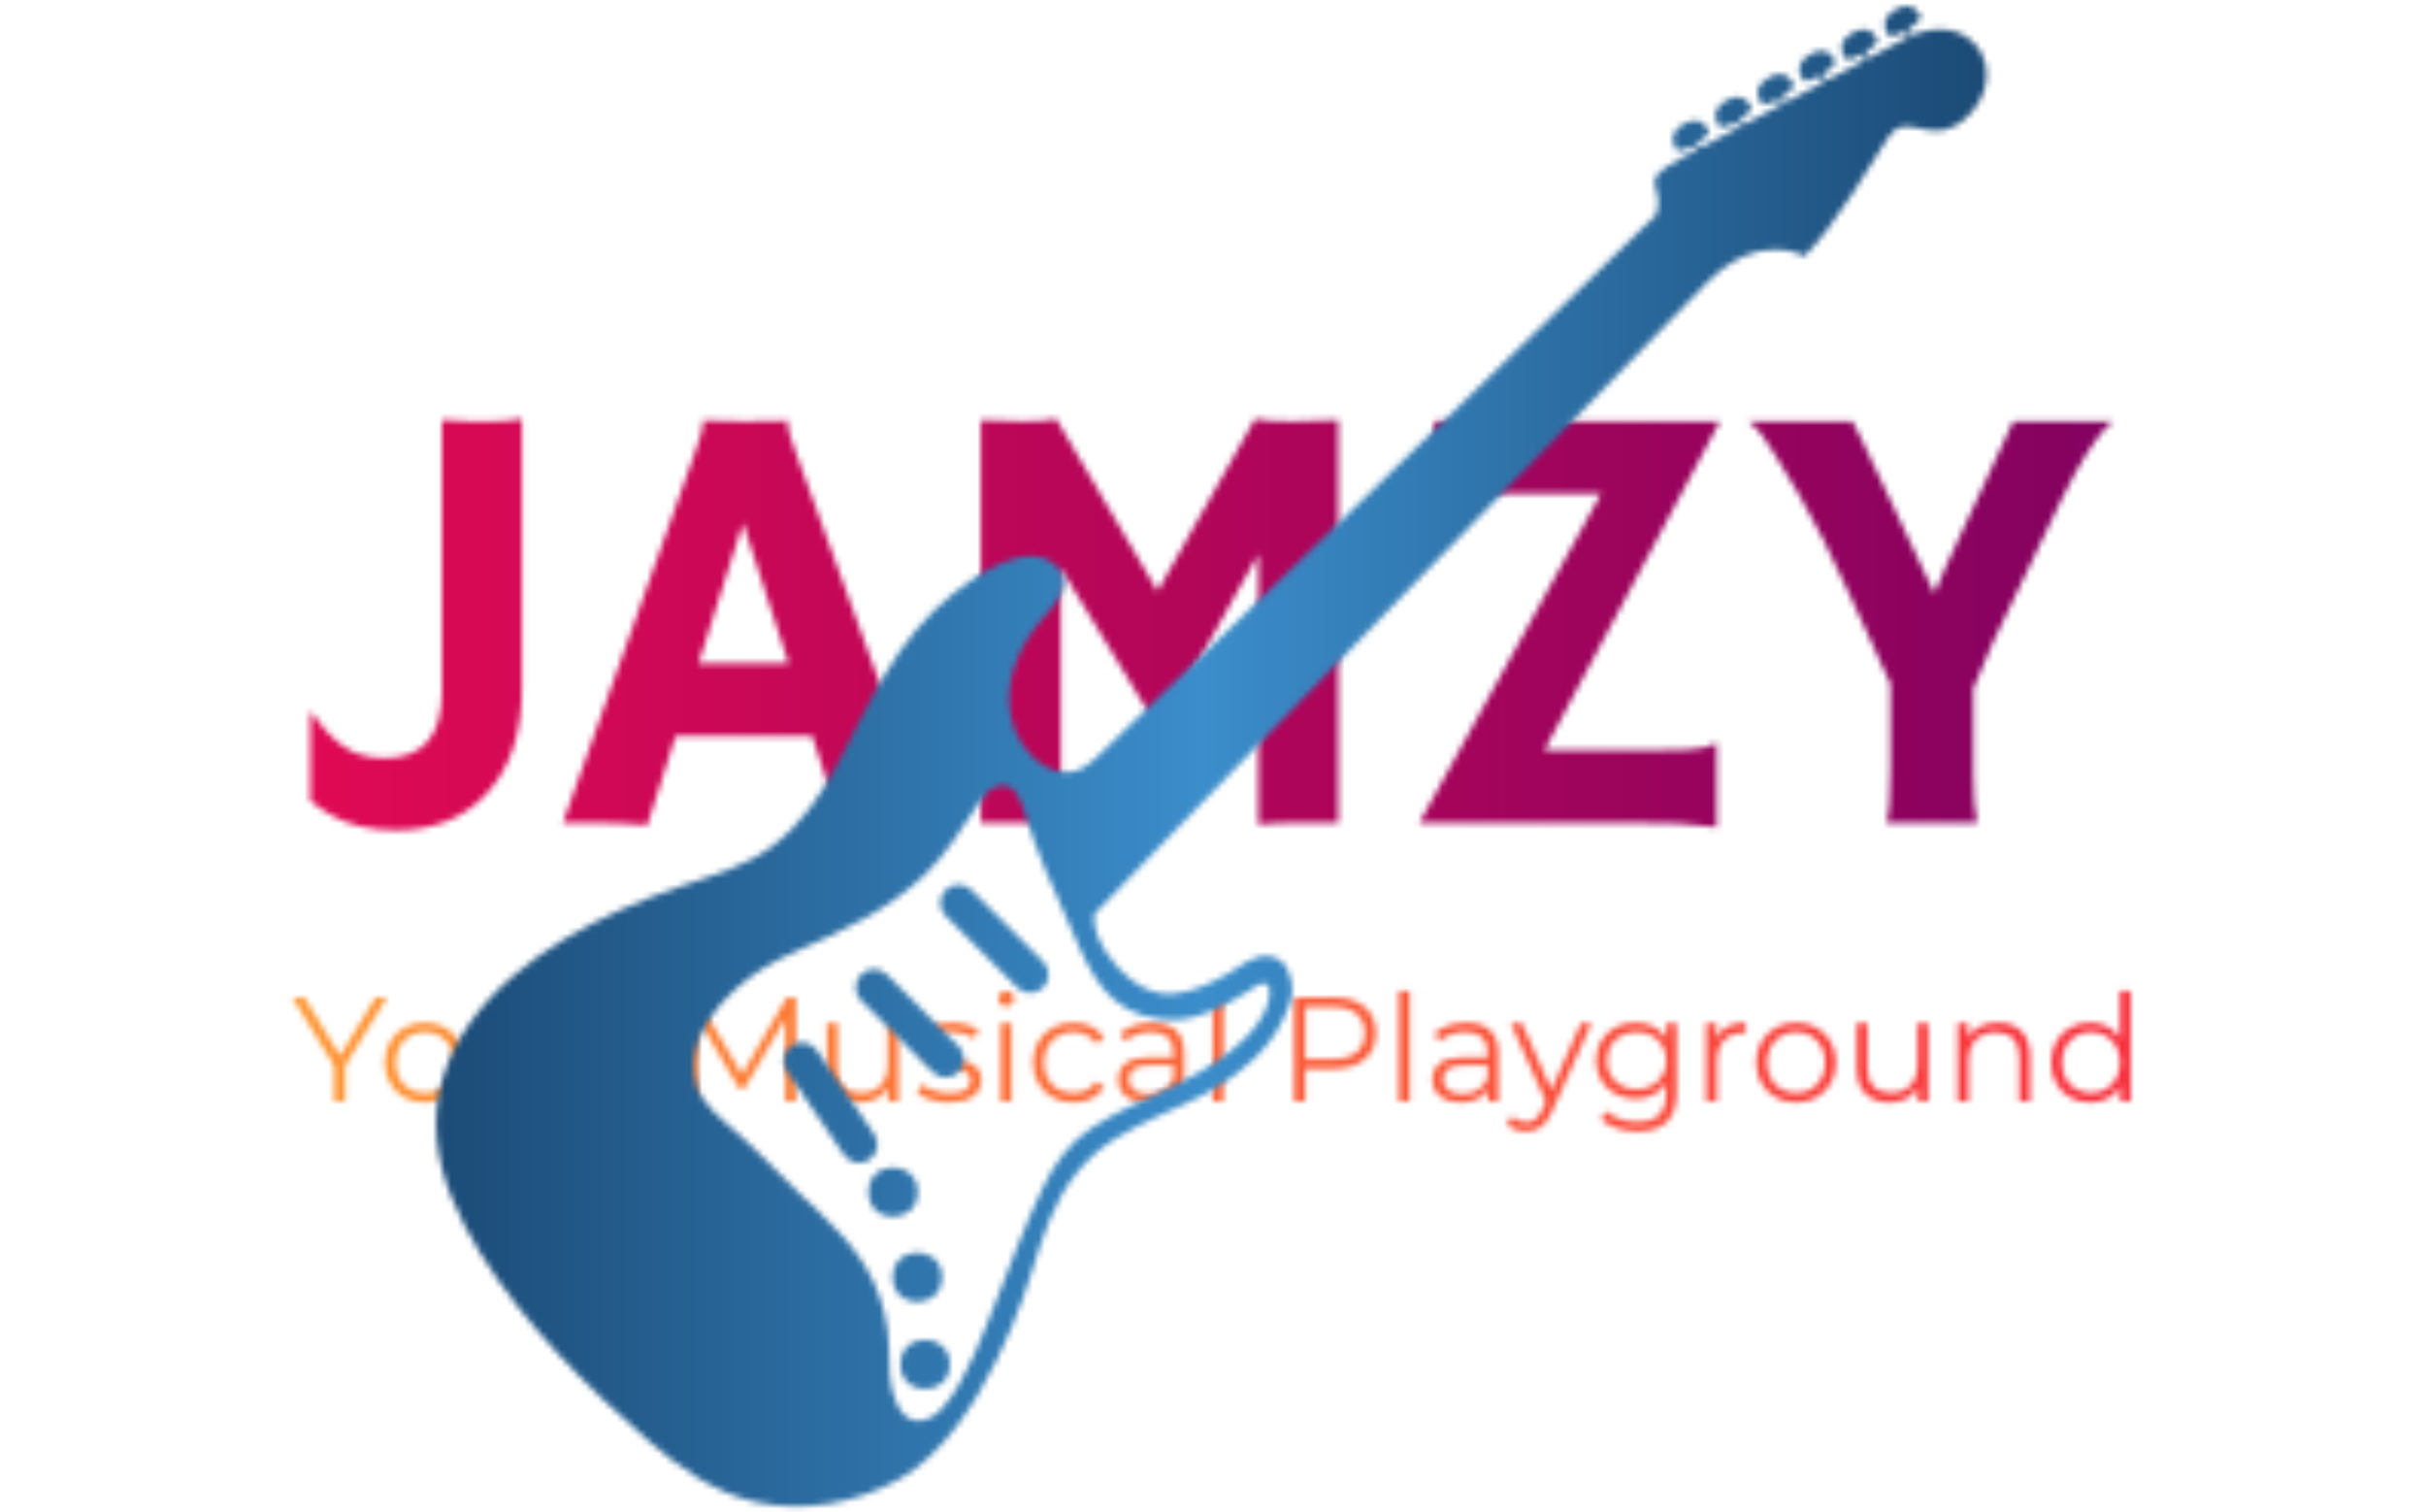 <svg xmlns="http://www.w3.org/2000/svg" version="1.1" xmlns:xlink="http://www.w3.org/1999/xlink" xmlns:svgjs="http://svgjs.dev/svgjs" width="1000" height="623" viewBox="0 0 1000 623"><g transform="matrix(1,0,0,1,-0.606,0.252)"><svg viewBox="0 0 396 247" data-background-color="#001f3f" preserveAspectRatio="xMidYMid meet" height="623" width="1000" xmlns="http://www.w3.org/2000/svg" xmlns:xlink="http://www.w3.org/1999/xlink"><g id="tight-bounds" transform="matrix(1,0,0,1,0.24,-0.1)"><svg viewBox="0 0 395.52 247.2" height="247.2" width="395.52"><g><svg></svg></g><g><svg viewBox="0 0 395.52 247.2" height="247.2" width="395.52"><mask id="d62d46cd-2a39-4cc9-b83d-e2643ce417a7"><rect width="640" height="400" fill="white"></rect><g transform="matrix(1,0,0,1,39.552,60.372)"><svg viewBox="0 0 316.416 126.455" height="126.455" width="316.416"><g><svg viewBox="0 0 316.416 126.455" height="126.455" width="316.416"><g><svg viewBox="0 0 316.416 126.455" height="126.455" width="316.416"><g><svg viewBox="0 0 316.416 126.455" height="126.455" width="316.416"><g id="SvgjsG17835"><svg viewBox="0 0 316.416 126.455" height="126.455" width="316.416" id="SvgjsSvg17834"><g><svg viewBox="0 0 316.416 83.377" height="83.377" width="316.416"><g transform="matrix(1,0,0,1,0,0)"><svg width="316.416" viewBox="-3.71 -36.67 153.84 41.28" height="83.377" data-palette-color="url(#01384b9b-c4e0-412e-a36a-78853dafd57f)"><path d="M10.94-10.6L10.94-32.59Q12.45-32.47 13.13-32.47L13.13-32.47 15.04-32.47Q16.24-32.47 17.41-32.67L17.41-32.67 17.41-10.79Q17.41-5.42 14.55-2.34L14.55-2.34Q11.84 0.61 7.23 0.61L7.23 0.61Q4.05 0.61 1.9-0.66L1.9-0.66Q1.1-1.12 0.29-1.78L0.29-1.78 0.29-8.84 0.46-8.89Q1.49-7.28 2.87-6.25 4.25-5.22 6.3-5.22L6.3-5.22Q10.94-5.22 10.94-10.6L10.94-10.6ZM29.86-7.03L27.56 0.2Q25.46 0 22.65 0L22.65 0 20.73 0 31.35-29.76Q32.05-31.76 32.05-32.09 32.05-32.42 32.03-32.5L32.03-32.5 32.05-32.54Q33.64-32.47 35.42-32.47L35.42-32.47Q36.89-32.47 38.94-32.52L38.94-32.52 38.96-32.47Q38.91-32.37 38.91-32.2L38.91-32.2Q38.91-31.74 39.65-29.74L39.65-29.74 50.49 0.07Q50 0.05 49.34 0.05L49.34 0.05Q49.34 0.05 48.07 0L48.07 0Q47.46 0 46.97 0L46.97 0 43.19 0 40.89-7.03 29.86-7.03ZM31.71-12.89L38.99-12.89 35.3-24.24 31.71-12.89ZM61.01-20.58L61.01 0.15Q59.83 0 56.49 0L56.49 0 54.54 0 54.54-32.57Q56.1-32.47 57.98-32.47 59.86-32.47 60.64-32.67L60.64-32.67 68.84-18.73 76.73-32.67Q77.51-32.47 79.71-32.47 81.9-32.47 83.47-32.57L83.47-32.57 83.47 0 81.51 0Q78.17 0 77 0.15L77 0.15 77-21.73 69.01-7.45 61.01-20.58ZM91.28-29.54L91.28-30.27Q91.28-31.08 91.2-32.47L91.2-32.47 114.35-32.47 100.14-5.86 109-5.86Q112.47-5.86 113.09-6.07 113.71-6.27 114.08-6.45L114.08-6.45 114.08 0.37Q113.03 0.27 112.35 0.2 111.66 0.12 110.91 0.07L110.91 0.07Q109.76 0 106.46 0L106.46 0 90.03 0 104.73-26.61 97.04-26.61Q92.28-26.61 90.98-26.1L90.98-26.1Q91.28-27.32 91.28-29.54L91.28-29.54ZM135.15 0L127.82 0Q128.14-0.95 128.14-4.44L128.14-4.44 128.14-11.23Q123.92-20.53 122.74-22.84 121.57-25.15 120.77-26.49L120.77-26.49Q118.23-30.79 117.7-31.42 117.18-32.06 116.64-32.47L116.64-32.47 125.06-32.47Q125.33-31.98 125.8-31.03L125.8-31.03 131.7-18.55Q132.12-19.58 132.68-20.85L132.68-20.85Q138-32.3 138.08-32.47L138.08-32.47 146.13-32.47Q144.89-31.47 143.08-28.27L143.08-28.27Q142.52-27.32 141.96-26.1L141.96-26.1 136.44-14.6Q135.51-12.52 134.85-10.86L134.85-10.86 134.85-3.86Q134.85-1.42 135.15 0L135.15 0Z" opacity="1" transform="matrix(1,0,0,1,0,0)" fill="black" class="wordmark-text-0" id="SvgjsPath17833" stroke-width="7" stroke="black" stroke-linejoin="round"></path></svg></g></svg></g><g transform="matrix(1,0,0,1,3.5,99.639)"><svg viewBox="0 0 309.416 26.816" height="26.816" width="309.416"><g transform="matrix(1,0,0,1,0,0)"><svg width="309.416" viewBox="-3.95 -41.1 624.65 55.05" height="26.816" data-palette-color="url(#26311c59-3ab5-4623-a663-c4e4583786af)"><path d="M31.7-35L17.7-12.1 17.7 0 14.05 0 14.05-12.1 0.05-35 4-35 16-15.35 28-35 31.7-35ZM44.45 0.25Q40.65 0.25 37.6-1.48 34.55-3.2 32.8-6.25 31.05-9.3 31.05-13.15L31.05-13.15Q31.05-17 32.8-20.05 34.55-23.1 37.6-24.8 40.65-26.5 44.45-26.5L44.45-26.5Q48.25-26.5 51.3-24.8 54.35-23.1 56.08-20.05 57.8-17 57.8-13.15L57.8-13.15Q57.8-9.3 56.08-6.25 54.35-3.2 51.3-1.48 48.25 0.25 44.45 0.25L44.45 0.25ZM44.45-2.9Q47.25-2.9 49.48-4.17 51.7-5.45 52.95-7.8 54.2-10.15 54.2-13.15L54.2-13.15Q54.2-16.15 52.95-18.5 51.7-20.85 49.48-22.13 47.25-23.4 44.45-23.4L44.45-23.4Q41.65-23.4 39.43-22.13 37.2-20.85 35.93-18.5 34.65-16.15 34.65-13.15L34.65-13.15Q34.65-10.15 35.93-7.8 37.2-5.45 39.43-4.17 41.65-2.9 44.45-2.9L44.45-2.9ZM85.2-26.3L88.75-26.3 88.75 0 85.35 0 85.35-4.8Q83.95-2.4 81.5-1.07 79.05 0.25 75.9 0.25L75.9 0.25Q70.75 0.25 67.78-2.63 64.8-5.5 64.8-11.05L64.8-11.05 64.8-26.3 68.35-26.3 68.35-11.4Q68.35-7.25 70.4-5.1 72.45-2.95 76.25-2.95L76.25-2.95Q80.4-2.95 82.8-5.48 85.2-8 85.2-12.5L85.2-12.5 85.2-26.3ZM102.1-21.15Q103.35-23.8 105.83-25.15 108.3-26.5 111.95-26.5L111.95-26.5 111.95-23.05 111.1-23.1Q106.95-23.1 104.6-20.55 102.25-18 102.25-13.4L102.25-13.4 102.25 0 98.7 0 98.7-26.3 102.1-26.3 102.1-21.15ZM165.9-35L168.95-35 168.95 0 165.4 0 165.4-28 151.65-4.45 149.9-4.45 136.15-27.85 136.15 0 132.6 0 132.6-35 135.65-35 150.85-9.05 165.9-35ZM199.75-26.3L203.3-26.3 203.3 0 199.9 0 199.9-4.8Q198.5-2.4 196.05-1.07 193.6 0.25 190.45 0.25L190.45 0.25Q185.3 0.25 182.33-2.63 179.35-5.5 179.35-11.05L179.35-11.05 179.35-26.3 182.9-26.3 182.9-11.4Q182.9-7.25 184.95-5.1 187-2.95 190.8-2.95L190.8-2.95Q194.95-2.95 197.35-5.48 199.75-8 199.75-12.5L199.75-12.5 199.75-26.3ZM220.3 0.25Q217.1 0.25 214.18-0.68 211.25-1.6 209.6-3L209.6-3 211.2-5.8Q212.85-4.5 215.35-3.68 217.85-2.85 220.55-2.85L220.55-2.85Q224.15-2.85 225.88-3.98 227.6-5.1 227.6-7.15L227.6-7.15Q227.6-8.6 226.65-9.43 225.7-10.25 224.25-10.68 222.8-11.1 220.4-11.5L220.4-11.5Q217.2-12.1 215.25-12.73 213.3-13.35 211.93-14.85 210.55-16.35 210.55-19L210.55-19Q210.55-22.3 213.3-24.4 216.05-26.5 220.95-26.5L220.95-26.5Q223.5-26.5 226.05-25.83 228.6-25.15 230.25-24.05L230.25-24.05 228.7-21.2Q225.45-23.45 220.95-23.45L220.95-23.45Q217.55-23.45 215.83-22.25 214.1-21.05 214.1-19.1L214.1-19.1Q214.1-17.6 215.08-16.7 216.05-15.8 217.5-15.38 218.95-14.95 221.5-14.5L221.5-14.5Q224.65-13.9 226.55-13.3 228.45-12.7 229.8-11.25 231.15-9.8 231.15-7.25L231.15-7.25Q231.15-3.8 228.28-1.78 225.4 0.25 220.3 0.25L220.3 0.25ZM237.7 0L237.7-26.3 241.25-26.3 241.25 0 237.7 0ZM239.5-32.05Q238.4-32.05 237.65-32.8 236.9-33.55 236.9-34.6L236.9-34.6Q236.9-35.6 237.65-36.35 238.4-37.1 239.5-37.1L239.5-37.1Q240.6-37.1 241.35-36.38 242.1-35.65 242.1-34.65L242.1-34.65Q242.1-33.55 241.35-32.8 240.6-32.05 239.5-32.05L239.5-32.05ZM262.05 0.25Q258.15 0.25 255.07-1.45 252-3.15 250.25-6.23 248.5-9.3 248.5-13.15L248.5-13.15Q248.5-17 250.25-20.05 252-23.1 255.07-24.8 258.15-26.5 262.05-26.5L262.05-26.5Q265.45-26.5 268.13-25.18 270.8-23.85 272.35-21.3L272.35-21.3 269.7-19.5Q268.4-21.45 266.4-22.43 264.4-23.4 262.05-23.4L262.05-23.4Q259.2-23.4 256.93-22.13 254.65-20.85 253.38-18.5 252.1-16.15 252.1-13.15L252.1-13.15Q252.1-10.1 253.38-7.78 254.65-5.45 256.93-4.17 259.2-2.9 262.05-2.9L262.05-2.9Q264.4-2.9 266.4-3.85 268.4-4.8 269.7-6.75L269.7-6.75 272.35-4.95Q270.8-2.4 268.1-1.07 265.4 0.25 262.05 0.25L262.05 0.25ZM288.5-26.5Q293.65-26.5 296.4-23.93 299.15-21.35 299.15-16.3L299.15-16.3 299.15 0 295.75 0 295.75-4.1Q294.55-2.05 292.22-0.9 289.9 0.25 286.7 0.25L286.7 0.25Q282.3 0.25 279.7-1.85 277.1-3.95 277.1-7.4L277.1-7.4Q277.1-10.75 279.52-12.8 281.95-14.85 287.25-14.85L287.25-14.85 295.6-14.85 295.6-16.45Q295.6-19.85 293.7-21.63 291.8-23.4 288.15-23.4L288.15-23.4Q285.65-23.4 283.35-22.58 281.05-21.75 279.4-20.3L279.4-20.3 277.8-22.95Q279.8-24.65 282.6-25.58 285.4-26.5 288.5-26.5L288.5-26.5ZM287.25-2.55Q290.25-2.55 292.4-3.93 294.55-5.3 295.6-7.9L295.6-7.9 295.6-12.2 287.35-12.2Q280.6-12.2 280.6-7.5L280.6-7.5Q280.6-5.2 282.35-3.88 284.1-2.55 287.25-2.55L287.25-2.55ZM308.8 0L308.8-37.1 312.35-37.1 312.35 0 308.8 0ZM349.2-35Q355.9-35 359.7-31.8 363.5-28.6 363.5-23L363.5-23Q363.5-17.4 359.7-14.23 355.9-11.05 349.2-11.05L349.2-11.05 339.8-11.05 339.8 0 336.1 0 336.1-35 349.2-35ZM349.1-14.3Q354.3-14.3 357.05-16.57 359.8-18.85 359.8-23L359.8-23Q359.8-27.25 357.05-29.53 354.3-31.8 349.1-31.8L349.1-31.8 339.8-31.8 339.8-14.3 349.1-14.3ZM371.25 0L371.25-37.1 374.8-37.1 374.8 0 371.25 0ZM393.9-26.5Q399.05-26.5 401.8-23.93 404.55-21.35 404.55-16.3L404.55-16.3 404.55 0 401.15 0 401.15-4.1Q399.95-2.05 397.62-0.9 395.3 0.25 392.1 0.25L392.1 0.25Q387.7 0.25 385.1-1.85 382.5-3.95 382.5-7.4L382.5-7.4Q382.5-10.75 384.92-12.8 387.35-14.85 392.65-14.85L392.65-14.85 401-14.85 401-16.45Q401-19.85 399.1-21.63 397.2-23.4 393.55-23.4L393.55-23.4Q391.05-23.4 388.75-22.58 386.45-21.75 384.8-20.3L384.8-20.3 383.2-22.95Q385.2-24.65 388-25.58 390.8-26.5 393.9-26.5L393.9-26.5ZM392.65-2.55Q395.65-2.55 397.8-3.93 399.95-5.3 401-7.9L401-7.9 401-12.2 392.75-12.2Q386-12.2 386-7.5L386-7.5Q386-5.2 387.75-3.88 389.5-2.55 392.65-2.55L392.65-2.55ZM432.3-26.3L435.8-26.3 422.65 3.15Q421.05 6.85 418.95 8.4 416.85 9.95 413.9 9.95L413.9 9.95Q412 9.95 410.35 9.35 408.7 8.75 407.5 7.55L407.5 7.55 409.15 4.9Q411.15 6.9 413.95 6.9L413.95 6.9Q415.75 6.9 417.02 5.9 418.3 4.9 419.4 2.5L419.4 2.5 420.55-0.05 408.8-26.3 412.5-26.3 422.4-3.95 432.3-26.3ZM461-26.3L464.4-26.3 464.4-3.2Q464.4 3.5 461.12 6.73 457.85 9.95 451.25 9.95L451.25 9.95Q447.6 9.95 444.32 8.88 441.05 7.8 439 5.9L439 5.9 440.8 3.2Q442.7 4.9 445.42 5.85 448.15 6.8 451.15 6.8L451.15 6.8Q456.15 6.8 458.5 4.48 460.85 2.15 460.85-2.75L460.85-2.75 460.85-6.1Q459.2-3.6 456.52-2.3 453.85-1 450.6-1L450.6-1Q446.9-1 443.87-2.63 440.85-4.25 439.12-7.18 437.4-10.1 437.4-13.8L437.4-13.8Q437.4-17.5 439.12-20.4 440.85-23.3 443.85-24.9 446.85-26.5 450.6-26.5L450.6-26.5Q453.95-26.5 456.65-25.15 459.35-23.8 461-21.25L461-21.25 461-26.3ZM450.95-4.15Q453.8-4.15 456.1-5.38 458.4-6.6 459.67-8.8 460.95-11 460.95-13.8L460.95-13.8Q460.95-16.6 459.67-18.78 458.4-20.95 456.12-22.18 453.85-23.4 450.95-23.4L450.95-23.4Q448.1-23.4 445.82-22.2 443.55-21 442.27-18.8 441-16.6 441-13.8L441-13.8Q441-11 442.27-8.8 443.55-6.6 445.82-5.38 448.1-4.15 450.95-4.15L450.95-4.15ZM477.75-21.15Q479-23.8 481.47-25.15 483.95-26.5 487.6-26.5L487.6-26.5 487.6-23.05 486.75-23.1Q482.6-23.1 480.25-20.55 477.9-18 477.9-13.4L477.9-13.4 477.9 0 474.35 0 474.35-26.3 477.75-26.3 477.75-21.15ZM504.5 0.25Q500.7 0.25 497.65-1.48 494.6-3.2 492.85-6.25 491.1-9.3 491.1-13.15L491.1-13.15Q491.1-17 492.85-20.05 494.6-23.1 497.65-24.8 500.7-26.5 504.5-26.5L504.5-26.5Q508.3-26.5 511.35-24.8 514.4-23.1 516.13-20.05 517.85-17 517.85-13.15L517.85-13.15Q517.85-9.3 516.13-6.25 514.4-3.2 511.35-1.48 508.3 0.25 504.5 0.25L504.5 0.25ZM504.5-2.9Q507.3-2.9 509.53-4.17 511.75-5.45 513-7.8 514.25-10.15 514.25-13.15L514.25-13.15Q514.25-16.15 513-18.5 511.75-20.85 509.53-22.13 507.3-23.4 504.5-23.4L504.5-23.4Q501.7-23.4 499.48-22.13 497.25-20.85 495.98-18.5 494.7-16.15 494.7-13.15L494.7-13.15Q494.7-10.15 495.98-7.8 497.25-5.45 499.48-4.17 501.7-2.9 504.5-2.9L504.5-2.9ZM545.25-26.3L548.8-26.3 548.8 0 545.4 0 545.4-4.8Q544-2.4 541.55-1.07 539.1 0.25 535.95 0.25L535.95 0.25Q530.8 0.25 527.82-2.63 524.85-5.5 524.85-11.05L524.85-11.05 524.85-26.3 528.4-26.3 528.4-11.4Q528.4-7.25 530.45-5.1 532.5-2.95 536.3-2.95L536.3-2.95Q540.45-2.95 542.85-5.48 545.25-8 545.25-12.5L545.25-12.5 545.25-26.3ZM572.15-26.5Q577.1-26.5 580.02-23.63 582.95-20.75 582.95-15.25L582.95-15.25 582.95 0 579.4 0 579.4-14.9Q579.4-19 577.35-21.15 575.3-23.3 571.5-23.3L571.5-23.3Q567.25-23.3 564.77-20.78 562.3-18.25 562.3-13.8L562.3-13.8 562.3 0 558.75 0 558.75-26.3 562.15-26.3 562.15-21.45Q563.6-23.85 566.17-25.18 568.75-26.5 572.15-26.5L572.15-26.5ZM613.15-37.1L616.7-37.1 616.7 0 613.3 0 613.3-5.2Q611.7-2.55 609.08-1.15 606.45 0.25 603.15 0.25L603.15 0.25Q599.45 0.25 596.45-1.45 593.45-3.15 591.75-6.2 590.05-9.25 590.05-13.15L590.05-13.15Q590.05-17.05 591.75-20.1 593.45-23.15 596.45-24.83 599.45-26.5 603.15-26.5L603.15-26.5Q606.35-26.5 608.92-25.18 611.5-23.85 613.15-21.3L613.15-21.3 613.15-37.1ZM603.45-2.9Q606.2-2.9 608.42-4.17 610.65-5.45 611.92-7.8 613.2-10.15 613.2-13.15L613.2-13.15Q613.2-16.15 611.92-18.5 610.65-20.85 608.42-22.13 606.2-23.4 603.45-23.4L603.45-23.4Q600.65-23.4 598.42-22.13 596.2-20.85 594.92-18.5 593.65-16.15 593.65-13.15L593.65-13.15Q593.65-10.15 594.92-7.8 596.2-5.45 598.42-4.17 600.65-2.9 603.45-2.9L603.45-2.9Z" opacity="1" transform="matrix(1,0,0,1,0,0)" fill="black" class="slogan-text-1" id="SvgjsPath17832" stroke-width="7" stroke="black" stroke-linejoin="round"></path></svg></g></svg></g></svg></g></svg></g></svg></g></svg></g></svg></g></mask><g transform="matrix(1,0,0,1,39.552,60.372)"><svg viewBox="0 0 316.416 126.455" height="126.455" width="316.416"><g><svg viewBox="0 0 316.416 126.455" height="126.455" width="316.416"><g><svg viewBox="0 0 316.416 126.455" height="126.455" width="316.416"><g><svg viewBox="0 0 316.416 126.455" height="126.455" width="316.416"><g id="textblocktransform"><svg viewBox="0 0 316.416 126.455" height="126.455" width="316.416" id="textblock"><g><svg viewBox="0 0 316.416 83.377" height="83.377" width="316.416"><g transform="matrix(1,0,0,1,0,0)"><svg width="316.416" viewBox="-3.71 -36.67 153.84 41.28" height="83.377" data-palette-color="url(#01384b9b-c4e0-412e-a36a-78853dafd57f)"></svg></g></svg></g><g transform="matrix(1,0,0,1,3.5,99.639)"><svg viewBox="0 0 309.416 26.816" height="26.816" width="309.416"><g transform="matrix(1,0,0,1,0,0)"><svg width="309.416" viewBox="-3.95 -41.1 624.65 55.05" height="26.816" data-palette-color="url(#26311c59-3ab5-4623-a663-c4e4583786af)"></svg></g></svg></g></svg></g></svg></g></svg></g></svg></g></svg></g><g mask="url(#d62d46cd-2a39-4cc9-b83d-e2643ce417a7)"><g transform="matrix(2.875, 0, 0, 2.875, 71.046, 1)"><svg xmlns="http://www.w3.org/2000/svg" xmlns:xlink="http://www.w3.org/1999/xlink" version="1.1" x="0" y="0" viewBox="6.108 6.863 88.138 85.277" enable-background="new 0 0 100 100" xml:space="preserve" height="85.277" width="88.138" class="icon-none" data-fill-palette-color="accent" id="none"></svg></g></g></svg></g><defs></defs><mask id="bb46cad3-7754-4728-8dab-1914111d8dad"><g id="SvgjsG17847"><svg viewBox="0 0 395.52 247.2" height="247.2" width="395.52"><g><svg></svg></g><g><svg viewBox="0 0 395.52 247.2" height="247.2" width="395.52"><mask id="SvgjsMask17846"><g transform="matrix(1,0,0,1,39.552,60.372)"><svg viewBox="0 0 316.416 126.455" height="126.455" width="316.416"><g><svg viewBox="0 0 316.416 126.455" height="126.455" width="316.416"><g><svg viewBox="0 0 316.416 126.455" height="126.455" width="316.416"><g><svg viewBox="0 0 316.416 126.455" height="126.455" width="316.416"><g id="SvgjsG17845"><svg viewBox="0 0 316.416 126.455" height="126.455" width="316.416" id="SvgjsSvg17844"><g><svg viewBox="0 0 316.416 83.377" height="83.377" width="316.416"><g transform="matrix(1,0,0,1,0,0)"><svg width="316.416" viewBox="-3.71 -36.67 153.84 41.28" height="83.377" data-palette-color="url(#01384b9b-c4e0-412e-a36a-78853dafd57f)"></svg></g></svg></g><g transform="matrix(1,0,0,1,3.5,99.639)"><svg viewBox="0 0 309.416 26.816" height="26.816" width="309.416"><g transform="matrix(1,0,0,1,0,0)"><svg width="309.416" viewBox="-3.95 -41.1 624.65 55.05" height="26.816" data-palette-color="url(#26311c59-3ab5-4623-a663-c4e4583786af)"></svg></g></svg></g></svg></g></svg></g></svg></g></svg></g></svg></g></mask><g transform="matrix(1,0,0,1,39.552,60.372)"><svg viewBox="0 0 316.416 126.455" height="126.455" width="316.416"><g><svg viewBox="0 0 316.416 126.455" height="126.455" width="316.416"><g><svg viewBox="0 0 316.416 126.455" height="126.455" width="316.416"><g><svg viewBox="0 0 316.416 126.455" height="126.455" width="316.416"><g id="SvgjsG17841"><svg viewBox="0 0 316.416 126.455" height="126.455" width="316.416" id="SvgjsSvg17840"><g><svg viewBox="0 0 316.416 83.377" height="83.377" width="316.416"><g transform="matrix(1,0,0,1,0,0)"><svg width="316.416" viewBox="-3.71 -36.67 153.84 41.28" height="83.377" data-palette-color="url(#01384b9b-c4e0-412e-a36a-78853dafd57f)"><path d="M10.94-10.6L10.94-32.59Q12.45-32.47 13.13-32.47L13.13-32.47 15.04-32.47Q16.24-32.47 17.41-32.67L17.41-32.67 17.41-10.79Q17.41-5.42 14.55-2.34L14.55-2.34Q11.84 0.61 7.23 0.61L7.23 0.61Q4.05 0.61 1.9-0.66L1.9-0.66Q1.1-1.12 0.29-1.78L0.29-1.78 0.29-8.84 0.46-8.89Q1.49-7.28 2.87-6.25 4.25-5.22 6.3-5.22L6.3-5.22Q10.94-5.22 10.94-10.6L10.94-10.6ZM29.86-7.03L27.56 0.2Q25.46 0 22.65 0L22.65 0 20.73 0 31.35-29.76Q32.05-31.76 32.05-32.09 32.05-32.42 32.03-32.5L32.03-32.5 32.05-32.54Q33.64-32.47 35.42-32.47L35.42-32.47Q36.89-32.47 38.94-32.52L38.94-32.52 38.96-32.47Q38.91-32.37 38.91-32.2L38.91-32.2Q38.91-31.74 39.65-29.74L39.65-29.74 50.49 0.07Q50 0.05 49.34 0.05L49.34 0.05Q49.34 0.05 48.07 0L48.07 0Q47.46 0 46.97 0L46.97 0 43.19 0 40.89-7.03 29.86-7.03ZM31.71-12.89L38.99-12.89 35.3-24.24 31.71-12.89ZM61.01-20.58L61.01 0.15Q59.83 0 56.49 0L56.49 0 54.54 0 54.54-32.57Q56.1-32.47 57.98-32.47 59.86-32.47 60.64-32.67L60.64-32.67 68.84-18.73 76.73-32.67Q77.51-32.47 79.71-32.47 81.9-32.47 83.47-32.57L83.47-32.57 83.47 0 81.51 0Q78.17 0 77 0.15L77 0.15 77-21.73 69.01-7.45 61.01-20.58ZM91.28-29.54L91.28-30.27Q91.28-31.08 91.2-32.47L91.2-32.47 114.35-32.47 100.14-5.86 109-5.86Q112.47-5.86 113.09-6.07 113.71-6.27 114.08-6.45L114.08-6.45 114.08 0.37Q113.03 0.27 112.35 0.2 111.66 0.12 110.91 0.07L110.91 0.07Q109.76 0 106.46 0L106.46 0 90.03 0 104.73-26.61 97.04-26.61Q92.28-26.61 90.98-26.1L90.98-26.1Q91.28-27.32 91.28-29.54L91.28-29.54ZM135.15 0L127.82 0Q128.14-0.95 128.14-4.44L128.14-4.44 128.14-11.23Q123.92-20.53 122.74-22.84 121.57-25.15 120.77-26.49L120.77-26.49Q118.23-30.79 117.7-31.42 117.18-32.06 116.64-32.47L116.64-32.47 125.06-32.47Q125.33-31.98 125.8-31.03L125.8-31.03 131.7-18.55Q132.12-19.58 132.68-20.85L132.68-20.85Q138-32.3 138.08-32.47L138.08-32.47 146.13-32.47Q144.89-31.47 143.08-28.27L143.08-28.27Q142.52-27.32 141.96-26.1L141.96-26.1 136.44-14.6Q135.51-12.52 134.85-10.86L134.85-10.86 134.85-3.86Q134.85-1.42 135.15 0L135.15 0Z" opacity="1" transform="matrix(1,0,0,1,0,0)" fill="white" class="wordmark-text-0" id="SvgjsPath17839"></path></svg></g></svg></g><g transform="matrix(1,0,0,1,3.5,99.639)"><svg viewBox="0 0 309.416 26.816" height="26.816" width="309.416"><g transform="matrix(1,0,0,1,0,0)"><svg width="309.416" viewBox="-3.95 -41.1 624.65 55.05" height="26.816" data-palette-color="url(#26311c59-3ab5-4623-a663-c4e4583786af)"></svg></g></svg></g></svg></g></svg></g></svg></g></svg></g></svg></g><g mask="url(#d62d46cd-2a39-4cc9-b83d-e2643ce417a7)"><g transform="matrix(2.875, 0, 0, 2.875, 71.046, 1)"><svg xmlns="http://www.w3.org/2000/svg" xmlns:xlink="http://www.w3.org/1999/xlink" version="1.1" x="0" y="0" viewBox="6.108 6.863 88.138 85.277" enable-background="new 0 0 100 100" xml:space="preserve" height="85.277" width="88.138" class="icon-none" data-fill-palette-color="accent" id="SvgjsSvg17837"></svg></g></g></svg></g><defs><mask></mask></defs></svg></g></mask><linearGradient x1="0" x2="1" y1="0.5" y2="0.5" id="01384b9b-c4e0-412e-a36a-78853dafd57f"><stop stop-color="#f00b51" offset="0"></stop><stop stop-color="#730062" offset="1"></stop></linearGradient><rect width="395.52" height="247.2" fill="url(#01384b9b-c4e0-412e-a36a-78853dafd57f)" mask="url(#bb46cad3-7754-4728-8dab-1914111d8dad)" data-fill-palette-color="primary"></rect><mask id="c763e837-7884-4206-86cb-ba8bc0b7bc62"><g id="SvgjsG17865"><svg viewBox="0 0 395.52 247.2" height="247.2" width="395.52"><g><svg></svg></g><g><svg viewBox="0 0 395.52 247.2" height="247.2" width="395.52"><mask id="SvgjsMask17864"><g transform="matrix(1,0,0,1,39.552,60.372)"><svg viewBox="0 0 316.416 126.455" height="126.455" width="316.416"><g><svg viewBox="0 0 316.416 126.455" height="126.455" width="316.416"><g><svg viewBox="0 0 316.416 126.455" height="126.455" width="316.416"><g><svg viewBox="0 0 316.416 126.455" height="126.455" width="316.416"><g id="SvgjsG17863"><svg viewBox="0 0 316.416 126.455" height="126.455" width="316.416" id="SvgjsSvg17862"><g><svg viewBox="0 0 316.416 83.377" height="83.377" width="316.416"><g transform="matrix(1,0,0,1,0,0)"><svg width="316.416" viewBox="-3.71 -36.67 153.84 41.28" height="83.377" data-palette-color="url(#01384b9b-c4e0-412e-a36a-78853dafd57f)"></svg></g></svg></g><g transform="matrix(1,0,0,1,3.5,99.639)"><svg viewBox="0 0 309.416 26.816" height="26.816" width="309.416"><g transform="matrix(1,0,0,1,0,0)"><svg width="309.416" viewBox="-3.95 -41.1 624.65 55.05" height="26.816" data-palette-color="url(#26311c59-3ab5-4623-a663-c4e4583786af)"></svg></g></svg></g></svg></g></svg></g></svg></g></svg></g></svg></g></mask><g transform="matrix(1,0,0,1,39.552,60.372)"><svg viewBox="0 0 316.416 126.455" height="126.455" width="316.416"><g><svg viewBox="0 0 316.416 126.455" height="126.455" width="316.416"><g><svg viewBox="0 0 316.416 126.455" height="126.455" width="316.416"><g><svg viewBox="0 0 316.416 126.455" height="126.455" width="316.416"><g id="SvgjsG17859"><svg viewBox="0 0 316.416 126.455" height="126.455" width="316.416" id="SvgjsSvg17858"><g><svg viewBox="0 0 316.416 83.377" height="83.377" width="316.416"><g transform="matrix(1,0,0,1,0,0)"><svg width="316.416" viewBox="-3.71 -36.67 153.84 41.28" height="83.377" data-palette-color="url(#01384b9b-c4e0-412e-a36a-78853dafd57f)"></svg></g></svg></g><g transform="matrix(1,0,0,1,3.5,99.639)"><svg viewBox="0 0 309.416 26.816" height="26.816" width="309.416"><g transform="matrix(1,0,0,1,0,0)"><svg width="309.416" viewBox="-3.95 -41.1 624.65 55.05" height="26.816" data-palette-color="url(#26311c59-3ab5-4623-a663-c4e4583786af)"><path d="M31.7-35L17.7-12.1 17.7 0 14.05 0 14.05-12.1 0.05-35 4-35 16-15.35 28-35 31.7-35ZM44.45 0.25Q40.65 0.25 37.6-1.48 34.55-3.2 32.8-6.25 31.05-9.3 31.05-13.15L31.05-13.15Q31.05-17 32.8-20.05 34.55-23.1 37.6-24.8 40.65-26.5 44.45-26.5L44.45-26.5Q48.25-26.5 51.3-24.8 54.35-23.1 56.08-20.05 57.8-17 57.8-13.15L57.8-13.15Q57.8-9.3 56.08-6.25 54.35-3.2 51.3-1.48 48.25 0.25 44.45 0.25L44.45 0.25ZM44.45-2.9Q47.25-2.9 49.48-4.17 51.7-5.45 52.95-7.8 54.2-10.15 54.2-13.15L54.2-13.15Q54.2-16.15 52.95-18.5 51.7-20.85 49.48-22.13 47.25-23.4 44.45-23.4L44.45-23.4Q41.65-23.4 39.43-22.13 37.2-20.85 35.93-18.5 34.65-16.15 34.65-13.15L34.65-13.15Q34.65-10.15 35.93-7.8 37.2-5.45 39.43-4.17 41.65-2.9 44.45-2.9L44.45-2.9ZM85.2-26.3L88.75-26.3 88.75 0 85.35 0 85.35-4.8Q83.95-2.4 81.5-1.07 79.05 0.25 75.9 0.25L75.9 0.25Q70.75 0.25 67.78-2.63 64.8-5.5 64.8-11.05L64.8-11.05 64.8-26.3 68.35-26.3 68.35-11.4Q68.35-7.25 70.4-5.1 72.45-2.95 76.25-2.95L76.25-2.95Q80.4-2.95 82.8-5.48 85.2-8 85.2-12.5L85.2-12.5 85.2-26.3ZM102.1-21.15Q103.35-23.8 105.83-25.15 108.3-26.5 111.95-26.5L111.95-26.5 111.95-23.05 111.1-23.1Q106.95-23.1 104.6-20.55 102.25-18 102.25-13.4L102.25-13.4 102.25 0 98.7 0 98.7-26.3 102.1-26.3 102.1-21.15ZM165.9-35L168.95-35 168.95 0 165.4 0 165.4-28 151.65-4.45 149.9-4.45 136.15-27.85 136.15 0 132.6 0 132.6-35 135.65-35 150.85-9.05 165.9-35ZM199.75-26.3L203.3-26.3 203.3 0 199.9 0 199.9-4.8Q198.5-2.4 196.05-1.07 193.6 0.25 190.45 0.25L190.45 0.25Q185.3 0.25 182.33-2.63 179.35-5.5 179.35-11.05L179.35-11.05 179.35-26.3 182.9-26.3 182.9-11.4Q182.9-7.25 184.95-5.1 187-2.95 190.8-2.95L190.8-2.95Q194.95-2.95 197.35-5.48 199.75-8 199.75-12.5L199.75-12.5 199.75-26.3ZM220.3 0.25Q217.1 0.25 214.18-0.68 211.25-1.6 209.6-3L209.6-3 211.2-5.8Q212.85-4.5 215.35-3.68 217.85-2.85 220.55-2.85L220.55-2.85Q224.15-2.85 225.88-3.98 227.6-5.1 227.6-7.15L227.6-7.15Q227.6-8.6 226.65-9.43 225.7-10.25 224.25-10.68 222.8-11.1 220.4-11.5L220.4-11.5Q217.2-12.1 215.25-12.73 213.3-13.35 211.93-14.85 210.55-16.35 210.55-19L210.55-19Q210.55-22.3 213.3-24.4 216.05-26.5 220.95-26.5L220.95-26.5Q223.5-26.5 226.05-25.83 228.6-25.15 230.25-24.05L230.25-24.05 228.7-21.2Q225.45-23.45 220.95-23.45L220.95-23.45Q217.55-23.45 215.83-22.25 214.1-21.05 214.1-19.1L214.1-19.1Q214.1-17.6 215.08-16.7 216.05-15.8 217.5-15.38 218.95-14.95 221.5-14.5L221.5-14.5Q224.65-13.9 226.55-13.3 228.45-12.7 229.8-11.25 231.15-9.8 231.15-7.25L231.15-7.25Q231.15-3.8 228.28-1.78 225.4 0.25 220.3 0.25L220.3 0.25ZM237.7 0L237.7-26.3 241.25-26.3 241.25 0 237.7 0ZM239.5-32.05Q238.4-32.05 237.65-32.8 236.9-33.55 236.9-34.6L236.9-34.6Q236.9-35.6 237.65-36.35 238.4-37.1 239.5-37.1L239.5-37.1Q240.6-37.1 241.35-36.38 242.1-35.65 242.1-34.65L242.1-34.65Q242.1-33.55 241.35-32.8 240.6-32.05 239.5-32.05L239.5-32.05ZM262.05 0.25Q258.15 0.25 255.07-1.45 252-3.15 250.25-6.23 248.5-9.3 248.5-13.15L248.5-13.15Q248.5-17 250.25-20.05 252-23.1 255.07-24.8 258.15-26.5 262.05-26.5L262.05-26.5Q265.45-26.5 268.13-25.18 270.8-23.85 272.35-21.3L272.35-21.3 269.7-19.5Q268.4-21.45 266.4-22.43 264.4-23.4 262.05-23.4L262.05-23.4Q259.2-23.4 256.93-22.13 254.65-20.85 253.38-18.5 252.1-16.15 252.1-13.15L252.1-13.15Q252.1-10.1 253.38-7.78 254.65-5.45 256.93-4.17 259.2-2.9 262.05-2.9L262.05-2.9Q264.4-2.9 266.4-3.85 268.4-4.8 269.7-6.75L269.7-6.75 272.35-4.95Q270.8-2.4 268.1-1.07 265.4 0.25 262.05 0.25L262.05 0.25ZM288.5-26.5Q293.65-26.5 296.4-23.93 299.15-21.35 299.15-16.3L299.15-16.3 299.15 0 295.75 0 295.75-4.1Q294.55-2.05 292.22-0.9 289.9 0.25 286.7 0.25L286.7 0.25Q282.3 0.25 279.7-1.85 277.1-3.95 277.1-7.4L277.1-7.4Q277.1-10.75 279.52-12.8 281.95-14.85 287.25-14.85L287.25-14.85 295.6-14.85 295.6-16.45Q295.6-19.85 293.7-21.63 291.8-23.4 288.15-23.4L288.15-23.4Q285.65-23.4 283.35-22.58 281.05-21.75 279.4-20.3L279.4-20.3 277.8-22.95Q279.8-24.65 282.6-25.58 285.4-26.5 288.5-26.5L288.5-26.5ZM287.25-2.55Q290.25-2.55 292.4-3.93 294.55-5.3 295.6-7.9L295.6-7.9 295.6-12.2 287.35-12.2Q280.6-12.2 280.6-7.5L280.6-7.5Q280.6-5.2 282.35-3.88 284.1-2.55 287.25-2.55L287.25-2.55ZM308.8 0L308.8-37.1 312.35-37.1 312.35 0 308.8 0ZM349.2-35Q355.9-35 359.7-31.8 363.5-28.6 363.5-23L363.5-23Q363.5-17.4 359.7-14.23 355.9-11.05 349.2-11.05L349.2-11.05 339.8-11.05 339.8 0 336.1 0 336.1-35 349.2-35ZM349.1-14.3Q354.3-14.3 357.05-16.57 359.8-18.85 359.8-23L359.8-23Q359.8-27.25 357.05-29.53 354.3-31.8 349.1-31.8L349.1-31.8 339.8-31.8 339.8-14.3 349.1-14.3ZM371.25 0L371.25-37.1 374.8-37.1 374.8 0 371.25 0ZM393.9-26.5Q399.05-26.5 401.8-23.93 404.55-21.35 404.55-16.3L404.55-16.3 404.55 0 401.15 0 401.15-4.1Q399.95-2.05 397.62-0.9 395.3 0.25 392.1 0.25L392.1 0.25Q387.7 0.25 385.1-1.85 382.5-3.95 382.5-7.4L382.5-7.4Q382.5-10.75 384.92-12.8 387.35-14.85 392.65-14.85L392.65-14.85 401-14.85 401-16.45Q401-19.85 399.1-21.63 397.2-23.4 393.55-23.4L393.55-23.4Q391.05-23.4 388.75-22.58 386.45-21.75 384.8-20.3L384.8-20.3 383.2-22.95Q385.2-24.65 388-25.58 390.8-26.5 393.9-26.5L393.9-26.5ZM392.65-2.55Q395.65-2.55 397.8-3.93 399.95-5.3 401-7.9L401-7.9 401-12.2 392.75-12.2Q386-12.2 386-7.5L386-7.5Q386-5.2 387.75-3.88 389.5-2.55 392.65-2.55L392.65-2.55ZM432.3-26.3L435.8-26.3 422.65 3.15Q421.05 6.85 418.95 8.4 416.85 9.95 413.9 9.95L413.9 9.95Q412 9.95 410.35 9.35 408.7 8.75 407.5 7.55L407.5 7.55 409.15 4.9Q411.15 6.9 413.95 6.9L413.95 6.9Q415.75 6.9 417.02 5.9 418.3 4.9 419.4 2.5L419.4 2.5 420.55-0.05 408.8-26.3 412.5-26.3 422.4-3.95 432.3-26.3ZM461-26.3L464.4-26.3 464.4-3.2Q464.4 3.5 461.12 6.73 457.85 9.95 451.25 9.95L451.25 9.95Q447.6 9.95 444.32 8.88 441.05 7.8 439 5.9L439 5.9 440.8 3.2Q442.7 4.9 445.42 5.85 448.15 6.8 451.15 6.8L451.15 6.8Q456.15 6.8 458.5 4.48 460.85 2.15 460.85-2.75L460.85-2.75 460.85-6.1Q459.2-3.6 456.52-2.3 453.85-1 450.6-1L450.6-1Q446.9-1 443.87-2.63 440.85-4.25 439.12-7.18 437.4-10.1 437.4-13.8L437.4-13.8Q437.4-17.5 439.12-20.4 440.85-23.3 443.85-24.9 446.85-26.5 450.6-26.5L450.6-26.5Q453.95-26.5 456.65-25.15 459.35-23.8 461-21.25L461-21.25 461-26.3ZM450.95-4.15Q453.8-4.15 456.1-5.38 458.4-6.6 459.67-8.8 460.95-11 460.95-13.8L460.95-13.8Q460.95-16.6 459.67-18.78 458.4-20.95 456.12-22.18 453.85-23.4 450.95-23.4L450.95-23.4Q448.1-23.4 445.82-22.2 443.55-21 442.27-18.8 441-16.6 441-13.8L441-13.8Q441-11 442.27-8.8 443.55-6.6 445.82-5.38 448.1-4.15 450.95-4.15L450.95-4.15ZM477.75-21.15Q479-23.8 481.47-25.15 483.95-26.5 487.6-26.5L487.6-26.5 487.6-23.05 486.75-23.1Q482.6-23.1 480.25-20.55 477.9-18 477.9-13.4L477.9-13.4 477.9 0 474.35 0 474.35-26.3 477.75-26.3 477.75-21.15ZM504.5 0.25Q500.7 0.25 497.65-1.48 494.6-3.2 492.85-6.25 491.1-9.3 491.1-13.15L491.1-13.15Q491.1-17 492.85-20.05 494.6-23.1 497.65-24.8 500.7-26.5 504.5-26.5L504.5-26.5Q508.3-26.5 511.35-24.8 514.4-23.1 516.13-20.05 517.85-17 517.85-13.15L517.85-13.15Q517.85-9.3 516.13-6.25 514.4-3.2 511.35-1.48 508.3 0.25 504.5 0.25L504.5 0.25ZM504.5-2.9Q507.3-2.9 509.53-4.17 511.75-5.45 513-7.8 514.25-10.15 514.25-13.15L514.25-13.15Q514.25-16.15 513-18.5 511.75-20.85 509.53-22.13 507.3-23.4 504.5-23.4L504.5-23.4Q501.7-23.4 499.48-22.13 497.25-20.85 495.98-18.5 494.7-16.15 494.7-13.15L494.7-13.15Q494.7-10.15 495.98-7.8 497.25-5.45 499.48-4.17 501.7-2.9 504.5-2.9L504.5-2.9ZM545.25-26.3L548.8-26.3 548.8 0 545.4 0 545.4-4.8Q544-2.4 541.55-1.07 539.1 0.25 535.95 0.25L535.95 0.25Q530.8 0.25 527.82-2.63 524.85-5.5 524.85-11.05L524.85-11.05 524.85-26.3 528.4-26.3 528.4-11.4Q528.4-7.25 530.45-5.1 532.5-2.95 536.3-2.95L536.3-2.95Q540.45-2.95 542.85-5.48 545.25-8 545.25-12.5L545.25-12.5 545.25-26.3ZM572.15-26.5Q577.1-26.5 580.02-23.63 582.95-20.75 582.95-15.25L582.95-15.25 582.95 0 579.4 0 579.4-14.9Q579.4-19 577.35-21.15 575.3-23.3 571.5-23.3L571.5-23.3Q567.25-23.3 564.77-20.78 562.3-18.25 562.3-13.8L562.3-13.8 562.3 0 558.75 0 558.75-26.3 562.15-26.3 562.15-21.45Q563.6-23.85 566.17-25.18 568.75-26.5 572.15-26.5L572.15-26.5ZM613.15-37.1L616.7-37.1 616.7 0 613.3 0 613.3-5.2Q611.7-2.55 609.08-1.15 606.45 0.25 603.15 0.25L603.15 0.25Q599.45 0.25 596.45-1.45 593.45-3.15 591.75-6.2 590.05-9.25 590.05-13.15L590.05-13.15Q590.05-17.05 591.75-20.1 593.45-23.15 596.45-24.83 599.45-26.5 603.15-26.5L603.15-26.5Q606.35-26.5 608.92-25.18 611.5-23.85 613.15-21.3L613.15-21.3 613.15-37.1ZM603.45-2.9Q606.2-2.9 608.42-4.17 610.65-5.45 611.92-7.8 613.2-10.15 613.2-13.15L613.2-13.15Q613.2-16.15 611.92-18.5 610.65-20.85 608.42-22.13 606.2-23.4 603.45-23.4L603.45-23.4Q600.65-23.4 598.42-22.13 596.2-20.85 594.92-18.5 593.65-16.15 593.65-13.15L593.65-13.15Q593.65-10.15 594.92-7.8 596.2-5.45 598.42-4.17 600.65-2.9 603.45-2.9L603.45-2.9Z" opacity="1" transform="matrix(1,0,0,1,0,0)" fill="white" class="slogan-text-1" id="SvgjsPath17857"></path></svg></g></svg></g></svg></g></svg></g></svg></g></svg></g></svg></g><g mask="url(#d62d46cd-2a39-4cc9-b83d-e2643ce417a7)"><g transform="matrix(2.875, 0, 0, 2.875, 71.046, 1)"><svg xmlns="http://www.w3.org/2000/svg" xmlns:xlink="http://www.w3.org/1999/xlink" version="1.1" x="0" y="0" viewBox="6.108 6.863 88.138 85.277" enable-background="new 0 0 100 100" xml:space="preserve" height="85.277" width="88.138" class="icon-none" data-fill-palette-color="accent" id="SvgjsSvg17856"></svg></g></g></svg></g><defs><mask></mask></defs><mask><g id="SvgjsG17855"><svg viewBox="0 0 395.52 247.2" height="247.2" width="395.52"><g><svg></svg></g><g><svg viewBox="0 0 395.52 247.2" height="247.2" width="395.52"><mask id="SvgjsMask17854"><g transform="matrix(1,0,0,1,39.552,60.372)"><svg viewBox="0 0 316.416 126.455" height="126.455" width="316.416"><g><svg viewBox="0 0 316.416 126.455" height="126.455" width="316.416"><g><svg viewBox="0 0 316.416 126.455" height="126.455" width="316.416"><g><svg viewBox="0 0 316.416 126.455" height="126.455" width="316.416"><g id="SvgjsG17853"><svg viewBox="0 0 316.416 126.455" height="126.455" width="316.416" id="SvgjsSvg17852"><g><svg viewBox="0 0 316.416 83.377" height="83.377" width="316.416"><g transform="matrix(1,0,0,1,0,0)"><svg width="316.416" viewBox="-3.71 -36.67 153.84 41.28" height="83.377" data-palette-color="url(#01384b9b-c4e0-412e-a36a-78853dafd57f)"></svg></g></svg></g><g transform="matrix(1,0,0,1,3.5,99.639)"><svg viewBox="0 0 309.416 26.816" height="26.816" width="309.416"><g transform="matrix(1,0,0,1,0,0)"><svg width="309.416" viewBox="-3.95 -41.1 624.65 55.05" height="26.816" data-palette-color="url(#26311c59-3ab5-4623-a663-c4e4583786af)"></svg></g></svg></g></svg></g></svg></g></svg></g></svg></g></svg></g></mask><g transform="matrix(1,0,0,1,39.552,60.372)"><svg viewBox="0 0 316.416 126.455" height="126.455" width="316.416"><g><svg viewBox="0 0 316.416 126.455" height="126.455" width="316.416"><g><svg viewBox="0 0 316.416 126.455" height="126.455" width="316.416"><g><svg viewBox="0 0 316.416 126.455" height="126.455" width="316.416"><g id="SvgjsG17851"><svg viewBox="0 0 316.416 126.455" height="126.455" width="316.416" id="SvgjsSvg17850"><g><svg viewBox="0 0 316.416 83.377" height="83.377" width="316.416"><g transform="matrix(1,0,0,1,0,0)"><svg width="316.416" viewBox="-3.71 -36.67 153.84 41.28" height="83.377" data-palette-color="url(#01384b9b-c4e0-412e-a36a-78853dafd57f)"></svg></g></svg></g><g transform="matrix(1,0,0,1,3.5,99.639)"><svg viewBox="0 0 309.416 26.816" height="26.816" width="309.416"><g transform="matrix(1,0,0,1,0,0)"><svg width="309.416" viewBox="-3.95 -41.1 624.65 55.05" height="26.816" data-palette-color="url(#26311c59-3ab5-4623-a663-c4e4583786af)"></svg></g></svg></g></svg></g></svg></g></svg></g></svg></g></svg></g><g mask="url(#d62d46cd-2a39-4cc9-b83d-e2643ce417a7)"><g transform="matrix(2.875, 0, 0, 2.875, 71.046, 1)"><svg xmlns="http://www.w3.org/2000/svg" xmlns:xlink="http://www.w3.org/1999/xlink" version="1.1" x="0" y="0" viewBox="6.108 6.863 88.138 85.277" enable-background="new 0 0 100 100" xml:space="preserve" height="85.277" width="88.138" class="icon-none" data-fill-palette-color="accent" id="SvgjsSvg17848"></svg></g></g></svg></g><defs><mask></mask></defs></svg></g></mask></svg></g></mask><linearGradient x1="0" x2="1" y1="0.5" y2="0.5" id="26311c59-3ab5-4623-a663-c4e4583786af"><stop stop-color="#ffa62e" offset="0"></stop><stop stop-color="#f71b3d" offset="1"></stop></linearGradient><rect width="395.52" height="247.2" fill="url(#26311c59-3ab5-4623-a663-c4e4583786af)" mask="url(#c763e837-7884-4206-86cb-ba8bc0b7bc62)" data-fill-palette-color="secondary"></rect><mask id="b8c9bc7c-44d9-4d82-9978-8c4222075ed7"><g id="SvgjsG17897"><svg viewBox="0 0 395.52 247.2" height="247.2" width="395.52"><g><svg></svg></g><g><svg viewBox="0 0 395.52 247.2" height="247.2" width="395.52"><mask id="SvgjsMask17896"><g transform="matrix(1,0,0,1,39.552,60.372)"><svg viewBox="0 0 316.416 126.455" height="126.455" width="316.416"><g><svg viewBox="0 0 316.416 126.455" height="126.455" width="316.416"><g><svg viewBox="0 0 316.416 126.455" height="126.455" width="316.416"><g><svg viewBox="0 0 316.416 126.455" height="126.455" width="316.416"><g id="SvgjsG17895"><svg viewBox="0 0 316.416 126.455" height="126.455" width="316.416" id="SvgjsSvg17894"><g><svg viewBox="0 0 316.416 83.377" height="83.377" width="316.416"><g transform="matrix(1,0,0,1,0,0)"><svg width="316.416" viewBox="-3.71 -36.67 153.84 41.28" height="83.377" data-palette-color="url(#01384b9b-c4e0-412e-a36a-78853dafd57f)"></svg></g></svg></g><g transform="matrix(1,0,0,1,3.5,99.639)"><svg viewBox="0 0 309.416 26.816" height="26.816" width="309.416"><g transform="matrix(1,0,0,1,0,0)"><svg width="309.416" viewBox="-3.95 -41.1 624.65 55.05" height="26.816" data-palette-color="url(#26311c59-3ab5-4623-a663-c4e4583786af)"></svg></g></svg></g></svg></g></svg></g></svg></g></svg></g></svg></g></mask><g transform="matrix(1,0,0,1,39.552,60.372)"><svg viewBox="0 0 316.416 126.455" height="126.455" width="316.416"><g><svg viewBox="0 0 316.416 126.455" height="126.455" width="316.416"><g><svg viewBox="0 0 316.416 126.455" height="126.455" width="316.416"><g><svg viewBox="0 0 316.416 126.455" height="126.455" width="316.416"><g id="SvgjsG17891"><svg viewBox="0 0 316.416 126.455" height="126.455" width="316.416" id="SvgjsSvg17890"><g><svg viewBox="0 0 316.416 83.377" height="83.377" width="316.416"><g transform="matrix(1,0,0,1,0,0)"><svg width="316.416" viewBox="-3.71 -36.67 153.84 41.28" height="83.377" data-palette-color="url(#01384b9b-c4e0-412e-a36a-78853dafd57f)"></svg></g></svg></g><g transform="matrix(1,0,0,1,3.5,99.639)"><svg viewBox="0 0 309.416 26.816" height="26.816" width="309.416"><g transform="matrix(1,0,0,1,0,0)"><svg width="309.416" viewBox="-3.95 -41.1 624.65 55.05" height="26.816" data-palette-color="url(#26311c59-3ab5-4623-a663-c4e4583786af)"></svg></g></svg></g></svg></g></svg></g></svg></g></svg></g></svg></g><g mask="url(#d62d46cd-2a39-4cc9-b83d-e2643ce417a7)"><g transform="matrix(2.875, 0, 0, 2.875, 71.046, 1)"><svg xmlns="http://www.w3.org/2000/svg" xmlns:xlink="http://www.w3.org/1999/xlink" version="1.1" x="0" y="0" viewBox="6.108 6.863 88.138 85.277" enable-background="new 0 0 100 100" xml:space="preserve" height="85.277" width="88.138" class="icon-none" data-fill-palette-color="accent" id="SvgjsSvg17889"><g fill="white"><path d="M90.012 8.518L89.799 8.16c0.754-0.475 0.68-0.716 0.68-0.716s-0.371-1.008-1.446-0.368c-1.07 0.645-0.359 1.449-0.359 1.449s0.179 0.177 0.943-0.256l0.198 0.336c-0.08 0.042-0.977 0.521-2.272 1.21l-0.194-0.33c0.752-0.474 0.68-0.716 0.68-0.716s-0.373-1.007-1.449-0.368c-1.07 0.646-0.357 1.449-0.357 1.449s0.176 0.179 0.941-0.255l0.193 0.321c-0.656 0.35-1.4 0.745-2.185 1.163l-0.223-0.371c0.754-0.475 0.682-0.717 0.682-0.717s-0.373-1.007-1.448-0.368c-1.07 0.645-0.359 1.449-0.359 1.449S84 11.25 84.766 10.817l0.217 0.364c-0.719 0.382-1.465 0.78-2.203 1.174l-0.191-0.321c0.752-0.476 0.68-0.717 0.68-0.717s-0.373-1.008-1.447-0.369c-1.071 0.646-0.36 1.449-0.36 1.449s0.181 0.179 0.942-0.255l0.188 0.313c-0.772 0.412-1.526 0.814-2.229 1.188l-0.184-0.309c0.756-0.474 0.682-0.717 0.682-0.717s-0.373-1.007-1.446-0.367c-1.07 0.645-0.36 1.449-0.36 1.449s0.178 0.177 0.944-0.256l0.178 0.3c-0.889 0.473-1.668 0.891-2.25 1.203l-0.163-0.276c0.752-0.474 0.68-0.716 0.68-0.716s-0.371-1.008-1.447-0.368c-1.072 0.646-0.361 1.449-0.361 1.449s0.178 0.179 0.945-0.256l0.158 0.27c-0.328 0.176-0.58 0.313-0.728 0.393-1.452 0.796-1.834 1.106-1.557 1.833 0.276 0.726 0.006 1.458 0.004 1.459-0.019 0.017-0.039 0.038-0.067 0.065-0.412 0.398-1.847 1.791-2.601 2.522-1.916 1.858-3.83 3.713-5.744 5.57-2.426 2.354-4.854 4.708-7.28 7.063-2.482 2.406-4.964 4.812-7.443 7.219-2.711 2.632-5.445 5.242-8.146 7.884-0.792 0.777-1.509 1.578-2.731 1.3-1.091-0.248-1.995-1.252-2.408-2.262-0.864-2.111-0.087-4.4 1.277-6.1 0.654-0.814 2.151-2.124 1.152-3.208-1.601-1.735-4.646 0.403-5.986 1.482-3.238 2.61-4.645 6.029-6.514 9.59-0.941 1.793-2.085 3.495-3.719 4.729-1.622 1.227-3.445 1.68-5.325 2.33-1.157 0.4-2.299 0.843-3.415 1.35-4.167 1.893-8.674 4.944-10.038 9.568-0.666 2.254-0.365 4.602 0.518 6.752 0.452 1.102 1.004 2.158 1.633 3.169 2.504 4.021 6.03 7.591 9.594 10.687 1.744 1.516 3.716 2.902 5.998 3.433 2.748 0.64 5.819 0.075 8.257-1.304 4.857-2.748 7.449-11.631 7.449-11.631 0.331-1.062 0.659-2.125 1.084-3.151 0.761-1.835 1.89-3.381 3.572-4.47 0.83-0.536 1.724-0.965 2.616-1.385 1.091-0.513 2.185-0.951 3.218-1.578 1.552-0.942 2.993-2.17 3.803-3.828 0.233-0.481 0.535-1.123 0.554-1.68 0.024-0.802-0.316-1.828-1.226-1.978-0.925-0.151-1.677 0.542-2.418 0.978-0.938 0.551-1.959 1.016-3.05 1.148-0.927 0.113-1.769-0.264-2.491-0.821-0.949-0.733-2.045-2.18-2.075-3.456-0.002-0.117-0.037-0.197 0.058-0.296 0.031-0.032 31.75-32.822 34.772-35.844 3.025-3.025 5.549-1.503 5.549-1.503 1.695-1.659 3.891-5.41 4.787-6.793 0.9-1.382 2.18 0.242 3.732-0.587 1.557-0.83 2.594-3.111 1.16-4.685C92.367 7.702 90.578 8.284 90.012 8.518zM39.562 52.711c0.634 2.104 1.523 4.114 2.426 6.113 0.977 2.164 1.793 4.693 4.342 5.422 0.582 0.165 1.287 0.279 1.893 0.234 1.5-0.107 2.794-0.832 4.039-1.621 0.273-0.174 0.856-0.709 1.129-0.312 0.272 0.395-0.068 1.227-0.246 1.584-0.412 0.834-1.125 1.508-1.836 2.09-2.394 1.959-5.368 2.723-7.919 4.389-1.292 0.844-2.149 2.062-2.807 3.438-1.059 2.212-1.905 4.525-2.801 6.807-0.133 0.34-0.267 0.681-0.402 1.021-0.433 1.096-0.893 2.146-1.466 3.178-0.479 0.862-1.409 2.461-2.663 2.19-0.46-0.101-0.777-0.562-0.967-0.962-0.458-0.963-0.432-2.133-0.441-3.174-0.011-1.269-0.348-2.601-0.88-3.748-0.471-1.016-1.133-1.898-1.878-2.717-0.734-0.809-1.549-1.554-2.335-2.301-1.191-1.132-2.299-2.355-3.537-3.438-0.816-0.719-1.987-1.611-2.306-2.711-0.793-2.731 1.656-5.295 3.748-6.607 0.668-0.42 1.386-0.771 2.111-1.086 2.567-1.109 5.087-2.314 7.129-4.273 1.232-1.184 2.043-2.559 2.991-3.955 0.268-0.393 0.568-0.847 1.031-1.022C38.951 50.85 39.327 51.936 39.562 52.711z" fill="white"></path><g fill="white"><circle cx="33.902" cy="84.067" r="1.4" fill="white"></circle><circle cx="33.463" cy="79.112" r="1.4" fill="white"></circle><circle cx="32.081" cy="74.273" r="1.4" fill="white"></circle></g><path d="M35.811 65.986c0.406 0.404 0.406 1.062 0 1.469l0 0c-0.406 0.404-1.064 0.404-1.47 0l-4.077-4.078c-0.406-0.406-0.406-1.064 0-1.47l0 0c0.405-0.406 1.063-0.406 1.469 0L35.811 65.986z" fill="white"></path><path d="M31.011 70.988c0.324 0.474 0.203 1.121-0.271 1.443l0 0c-0.473 0.323-1.121 0.201-1.444-0.271L26.04 67.4c-0.324-0.475-0.203-1.121 0.271-1.443l0 0c0.474-0.325 1.121-0.203 1.445 0.271L31.011 70.988z" fill="white"></path><path d="M40.615 61.182c0.406 0.404 0.406 1.062 0 1.469l0 0c-0.405 0.404-1.063 0.406-1.469 0l-4.078-4.077c-0.406-0.406-0.406-1.064 0-1.47l0 0c0.406-0.406 1.063-0.406 1.469 0L40.615 61.182z" fill="white"></path></g></svg></g></g></svg></g><defs><mask></mask></defs><mask><g id="SvgjsG17888"><svg viewBox="0 0 395.52 247.2" height="247.2" width="395.52"><g><svg></svg></g><g><svg viewBox="0 0 395.52 247.2" height="247.2" width="395.52"><mask id="SvgjsMask17887"><g transform="matrix(1,0,0,1,39.552,60.372)"><svg viewBox="0 0 316.416 126.455" height="126.455" width="316.416"><g><svg viewBox="0 0 316.416 126.455" height="126.455" width="316.416"><g><svg viewBox="0 0 316.416 126.455" height="126.455" width="316.416"><g><svg viewBox="0 0 316.416 126.455" height="126.455" width="316.416"><g id="SvgjsG17886"><svg viewBox="0 0 316.416 126.455" height="126.455" width="316.416" id="SvgjsSvg17885"><g><svg viewBox="0 0 316.416 83.377" height="83.377" width="316.416"><g transform="matrix(1,0,0,1,0,0)"><svg width="316.416" viewBox="-3.71 -36.67 153.84 41.28" height="83.377" data-palette-color="url(#01384b9b-c4e0-412e-a36a-78853dafd57f)"></svg></g></svg></g><g transform="matrix(1,0,0,1,3.5,99.639)"><svg viewBox="0 0 309.416 26.816" height="26.816" width="309.416"><g transform="matrix(1,0,0,1,0,0)"><svg width="309.416" viewBox="-3.95 -41.1 624.65 55.05" height="26.816" data-palette-color="url(#26311c59-3ab5-4623-a663-c4e4583786af)"></svg></g></svg></g></svg></g></svg></g></svg></g></svg></g></svg></g></mask><g transform="matrix(1,0,0,1,39.552,60.372)"><svg viewBox="0 0 316.416 126.455" height="126.455" width="316.416"><g><svg viewBox="0 0 316.416 126.455" height="126.455" width="316.416"><g><svg viewBox="0 0 316.416 126.455" height="126.455" width="316.416"><g><svg viewBox="0 0 316.416 126.455" height="126.455" width="316.416"><g id="SvgjsG17884"><svg viewBox="0 0 316.416 126.455" height="126.455" width="316.416" id="SvgjsSvg17883"><g><svg viewBox="0 0 316.416 83.377" height="83.377" width="316.416"><g transform="matrix(1,0,0,1,0,0)"><svg width="316.416" viewBox="-3.71 -36.67 153.84 41.28" height="83.377" data-palette-color="url(#01384b9b-c4e0-412e-a36a-78853dafd57f)"></svg></g></svg></g><g transform="matrix(1,0,0,1,3.5,99.639)"><svg viewBox="0 0 309.416 26.816" height="26.816" width="309.416"><g transform="matrix(1,0,0,1,0,0)"><svg width="309.416" viewBox="-3.95 -41.1 624.65 55.05" height="26.816" data-palette-color="url(#26311c59-3ab5-4623-a663-c4e4583786af)"></svg></g></svg></g></svg></g></svg></g></svg></g></svg></g></svg></g><g mask="url(#d62d46cd-2a39-4cc9-b83d-e2643ce417a7)"><g transform="matrix(2.875, 0, 0, 2.875, 71.046, 1)"><svg xmlns="http://www.w3.org/2000/svg" xmlns:xlink="http://www.w3.org/1999/xlink" version="1.1" x="0" y="0" viewBox="6.108 6.863 88.138 85.277" enable-background="new 0 0 100 100" xml:space="preserve" height="85.277" width="88.138" class="icon-none" data-fill-palette-color="accent" id="SvgjsSvg17881"></svg></g></g></svg></g><defs><mask></mask></defs></svg></g></mask><mask><g id="SvgjsG17880"><svg viewBox="0 0 395.52 247.2" height="247.2" width="395.52"><g><svg></svg></g><g><svg viewBox="0 0 395.52 247.2" height="247.2" width="395.52"><mask id="SvgjsMask17879"><g transform="matrix(1,0,0,1,39.552,60.372)"><svg viewBox="0 0 316.416 126.455" height="126.455" width="316.416"><g><svg viewBox="0 0 316.416 126.455" height="126.455" width="316.416"><g><svg viewBox="0 0 316.416 126.455" height="126.455" width="316.416"><g><svg viewBox="0 0 316.416 126.455" height="126.455" width="316.416"><g id="SvgjsG17878"><svg viewBox="0 0 316.416 126.455" height="126.455" width="316.416" id="SvgjsSvg17877"><g><svg viewBox="0 0 316.416 83.377" height="83.377" width="316.416"><g transform="matrix(1,0,0,1,0,0)"><svg width="316.416" viewBox="-3.71 -36.67 153.84 41.28" height="83.377" data-palette-color="url(#01384b9b-c4e0-412e-a36a-78853dafd57f)"></svg></g></svg></g><g transform="matrix(1,0,0,1,3.5,99.639)"><svg viewBox="0 0 309.416 26.816" height="26.816" width="309.416"><g transform="matrix(1,0,0,1,0,0)"><svg width="309.416" viewBox="-3.95 -41.1 624.65 55.05" height="26.816" data-palette-color="url(#26311c59-3ab5-4623-a663-c4e4583786af)"></svg></g></svg></g></svg></g></svg></g></svg></g></svg></g></svg></g></mask><g transform="matrix(1,0,0,1,39.552,60.372)"><svg viewBox="0 0 316.416 126.455" height="126.455" width="316.416"><g><svg viewBox="0 0 316.416 126.455" height="126.455" width="316.416"><g><svg viewBox="0 0 316.416 126.455" height="126.455" width="316.416"><g><svg viewBox="0 0 316.416 126.455" height="126.455" width="316.416"><g id="SvgjsG17876"><svg viewBox="0 0 316.416 126.455" height="126.455" width="316.416" id="SvgjsSvg17875"><g><svg viewBox="0 0 316.416 83.377" height="83.377" width="316.416"><g transform="matrix(1,0,0,1,0,0)"><svg width="316.416" viewBox="-3.71 -36.67 153.84 41.28" height="83.377" data-palette-color="url(#01384b9b-c4e0-412e-a36a-78853dafd57f)"></svg></g></svg></g><g transform="matrix(1,0,0,1,3.5,99.639)"><svg viewBox="0 0 309.416 26.816" height="26.816" width="309.416"><g transform="matrix(1,0,0,1,0,0)"><svg width="309.416" viewBox="-3.95 -41.1 624.65 55.05" height="26.816" data-palette-color="url(#26311c59-3ab5-4623-a663-c4e4583786af)"></svg></g></svg></g></svg></g></svg></g></svg></g></svg></g></svg></g><g mask="url(#d62d46cd-2a39-4cc9-b83d-e2643ce417a7)"><g transform="matrix(2.875, 0, 0, 2.875, 71.046, 1)"><svg xmlns="http://www.w3.org/2000/svg" xmlns:xlink="http://www.w3.org/1999/xlink" version="1.1" x="0" y="0" viewBox="6.108 6.863 88.138 85.277" enable-background="new 0 0 100 100" xml:space="preserve" height="85.277" width="88.138" class="icon-none" data-fill-palette-color="accent" id="SvgjsSvg17873"></svg></g></g></svg></g><defs><mask></mask></defs><mask><g id="SvgjsG17872"><svg viewBox="0 0 395.52 247.2" height="247.2" width="395.52"><g><svg></svg></g><g><svg viewBox="0 0 395.52 247.2" height="247.2" width="395.52"><mask id="SvgjsMask17871"><g transform="matrix(1,0,0,1,39.552,60.372)"><svg viewBox="0 0 316.416 126.455" height="126.455" width="316.416"><g><svg viewBox="0 0 316.416 126.455" height="126.455" width="316.416"><g><svg viewBox="0 0 316.416 126.455" height="126.455" width="316.416"><g><svg viewBox="0 0 316.416 126.455" height="126.455" width="316.416"><g id="SvgjsG17870"><svg viewBox="0 0 316.416 126.455" height="126.455" width="316.416" id="SvgjsSvg17869"><g><svg viewBox="0 0 316.416 83.377" height="83.377" width="316.416"><g transform="matrix(1,0,0,1,0,0)"><svg width="316.416" viewBox="-3.71 -36.67 153.84 41.28" height="83.377" data-palette-color="url(#01384b9b-c4e0-412e-a36a-78853dafd57f)"></svg></g></svg></g><g transform="matrix(1,0,0,1,3.5,99.639)"><svg viewBox="0 0 309.416 26.816" height="26.816" width="309.416"><g transform="matrix(1,0,0,1,0,0)"><svg width="309.416" viewBox="-3.95 -41.1 624.65 55.05" height="26.816" data-palette-color="url(#26311c59-3ab5-4623-a663-c4e4583786af)"></svg></g></svg></g></svg></g></svg></g></svg></g></svg></g></svg></g></mask><g transform="matrix(1,0,0,1,39.552,60.372)"><svg viewBox="0 0 316.416 126.455" height="126.455" width="316.416"><g><svg viewBox="0 0 316.416 126.455" height="126.455" width="316.416"><g><svg viewBox="0 0 316.416 126.455" height="126.455" width="316.416"><g><svg viewBox="0 0 316.416 126.455" height="126.455" width="316.416"><g id="SvgjsG17868"><svg viewBox="0 0 316.416 126.455" height="126.455" width="316.416" id="SvgjsSvg17867"><g><svg viewBox="0 0 316.416 83.377" height="83.377" width="316.416"><g transform="matrix(1,0,0,1,0,0)"><svg width="316.416" viewBox="-3.71 -36.67 153.84 41.28" height="83.377" data-palette-color="url(#01384b9b-c4e0-412e-a36a-78853dafd57f)"></svg></g></svg></g><g transform="matrix(1,0,0,1,3.5,99.639)"><svg viewBox="0 0 309.416 26.816" height="26.816" width="309.416"><g transform="matrix(1,0,0,1,0,0)"><svg width="309.416" viewBox="-3.95 -41.1 624.65 55.05" height="26.816" data-palette-color="url(#26311c59-3ab5-4623-a663-c4e4583786af)"></svg></g></svg></g></svg></g></svg></g></svg></g></svg></g></svg></g><g mask="url(#d62d46cd-2a39-4cc9-b83d-e2643ce417a7)"><g transform="matrix(2.875, 0, 0, 2.875, 71.046, 1)"><svg xmlns="http://www.w3.org/2000/svg" xmlns:xlink="http://www.w3.org/1999/xlink" version="1.1" x="0" y="0" viewBox="6.108 6.863 88.138 85.277" enable-background="new 0 0 100 100" xml:space="preserve" height="85.277" width="88.138" class="icon-none" data-fill-palette-color="accent" id="SvgjsSvg17866"></svg></g></g></svg></g><defs><mask></mask></defs></svg></g></mask></svg></g></mask></svg></g></mask><linearGradient x1="0.054" x2="0.941" y1="0.5" y2="0.5" id="9bdfd4c0-9bd5-4c75-aef3-51e9bb4050f4"><stop stop-color="#0f3054" offset="0"></stop><stop stop-color="#3b8dcb" offset="0.498"></stop><stop stop-color="#0f3054" offset="1"></stop></linearGradient><rect width="395.52" height="247.2" fill="url(#9bdfd4c0-9bd5-4c75-aef3-51e9bb4050f4)" mask="url(#b8c9bc7c-44d9-4d82-9978-8c4222075ed7)" data-fill-palette-color="accent"></rect></svg><rect width="395.52" height="247.2" fill="none" stroke="none" visibility="hidden"></rect></g></svg></g></svg>